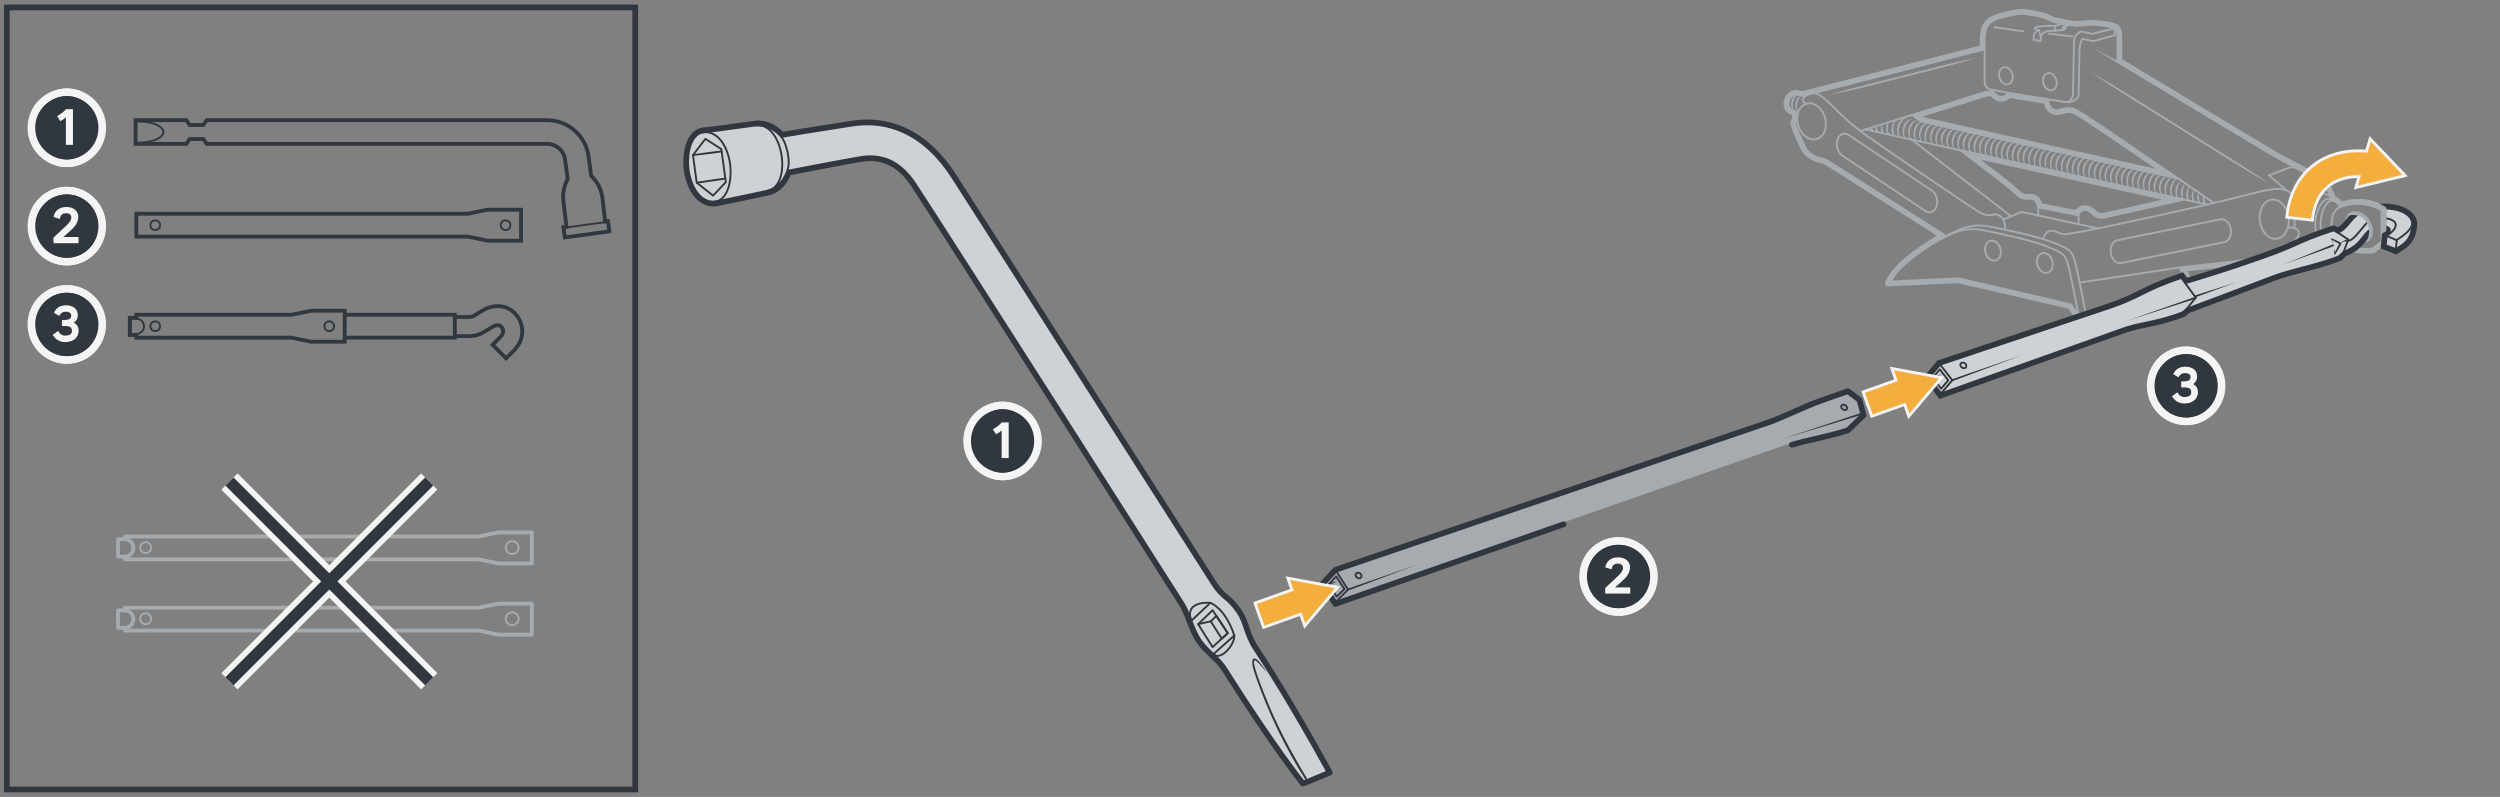 <?xml version="1.0" encoding="UTF-8"?><svg xmlns="http://www.w3.org/2000/svg" width="654" height="208.47" viewBox="0 0 654 208.47"><rect x="0" y="0" width="654" height="208.47" fill="#808080" stroke="none"/><g id="uuid-23fe1590-bcc6-4de5-836a-203a1afe49a7"><path d="m623.795,59.244c2.78.339.546,2.478.546,2.478l-.231,2.43,2.626,1.032c2.05-1.26,2.999-1.975,3.761-3.635.032-.07.592-1.484.592-3.043,0-1.427-1.813-3.991-7.786-3.991-.149,0-.295.001-.439.004" style="fill:#cfd2d4; stroke-width:0px;"/><path d="m572.383,72.76c-.229-.449-.597-1-1.058-1.693-.14-.21-.29-.435-.45-.678,2.972-.318,13.298-1.435,17.42-2.04" style="fill:none; stroke:#a6abb0; stroke-linecap:round; stroke-linejoin:round; stroke-width:1.5px;"/><path d="m616.082,65.313c1.373.324,2.936.453,4.645.204l.132-.019,2.677-2.098v-8.695l-.237-.147c-1.798-1.11-3.653-1.574-5.325-1.699-2.552-.191-4.708.413-5.615.723-.263-.49-.597-.84-.937-1.086-.389-.281-.787-.42-1.07-.488-.225-.85-.986-3.081-3.09-4.781-1.664-1.344-4.173-2.634-6.832-4.004-1.484-.764-3.026-1.559-4.529-2.413-4.04-2.295-38.268-22.972-41.479-24.912v-6.089c0-1.043-.072-1.87-.574-2.446-.671-.77-2.008-.921-4.04-1.202-2.286-.316-3.825-.15-5.053-.019-.801.086-1.419.15-2.039.081-1.159-.129-1.425-.183-2.368-.375-.455-.092-1.064-.216-1.995-.393-1.363-.26-1.737-.475-2.157-.707-.68-.375-1.427-.77-4.637-1.335-2.537-.447-3.053-.474-6.77.374-2.549.581-4.125,1.23-5.029,2.363-1.117,1.401-1.089,3.425-1.088,6.349,0,.004,0,.007,0,.011-4.242,1.093-43.076,11.098-46.89,12.042,0,0-1.773-.242-1.775-.243-.52-.069-.997.075-1.39.337-.588.391-1.003,1.049-1.187,1.731-.174.643-.16,1.377.185,1.992.269.48.72.849,1.34,1.031l.724.227c-.154.581-.124,1.146-.082,1.481-.112.117-.231.275-.313.478-.137.339-.172.767-.011,1.281.33,1.055.79,2.302,1.703,4.129.206.413.361.763.501,1.081.47,1.067.771,1.737,2.111,2.649,1.37.932,2.101,1.087,2.79,1.227.515.105.977.196,1.792.712,1.749,1.108,25.524,16.213,29.979,19.043-2.683,1.492-11.745,6.813-13.951,11.734l-.333.743,18.376-.872,29.22,6.763c.264.373.97,1.379,1.734,2.515" style="fill:none; stroke:#a6abb0; stroke-linecap:round; stroke-linejoin:round; stroke-width:1.5px;"/><path d="m550.99,56.295c-1.025.211-1.624.201-2.06.07-.463-.139-.815-.432-1.346-.963-.33-.33-.741-.596-1.178-.765-.365-.141-.761-.22-1.154-.201-.43.02-.859.158-1.22.458-.263.219-.471.509-.617.865l-9.803-1.913c-.257-.988-.595-1.618-1.067-1.977-.558-.424-1.196-.375-1.651-.353-.201.01-.381.018-.562.008-1.079-.057-1.485-.055-3.219-1.727-1.385-1.335-8.652-6.857-12.112-9.469l54.071,11.897c-4.875,1.109-16.371,3.719-18.082,4.071Z" style="fill:none; stroke:#a6abb0; stroke-linecap:round; stroke-miterlimit:10; stroke-width:1.5px;"/><path d="m545.107,30.527c-.278-.167-.539-.328-.783-.479-1.145-.709-1.896-1.163-2.758-1.264-.482-.056-1.022-.003-1.707.225-.771.257-1.481.382-2.113.311-.366-.041-.708-.148-1.015-.334-.314-.19-.575-.453-.786-.778-.298-.461-.495-1.049-.613-1.75l-9.827-1.618c-.106.167-.235.315-.381.441-.304.263-.679.433-1.069.51-.374.074-.771.064-1.153-.037-.345-.092-.678-.259-.968-.51-.062-.054-.121-.106-.177-.155-.444-.39-.665-.571-.987-.64s-.814-.038-1.774.252c-1.815.55-14.199,4.45-17.723,5.56l1.381,1.026,64.817,14.411c-5.62-3.855-20.555-14.086-22.364-15.171Z" style="fill:none; stroke:#a6abb0; stroke-linecap:round; stroke-miterlimit:10; stroke-width:1.5px;"/><ellipse cx="473.905" cy="31.75" rx="3.646" ry="4.813" transform="translate(10.283 134.942) rotate(-16.381)" style="fill:none; stroke:#a6abb0; stroke-linecap:round; stroke-linejoin:round; stroke-width:.5px;"/><ellipse cx="521.362" cy="65.576" rx="2.016" ry="2.661" transform="translate(2.67 149.7) rotate(-16.381)" style="fill:none; stroke:#a6abb0; stroke-linecap:round; stroke-linejoin:round; stroke-width:.5px;"/><ellipse cx="524.741" cy="19.83" rx="1.75" ry="2.31" transform="translate(15.708 148.796) rotate(-16.381)" style="fill:none; stroke:#a6abb0; stroke-linecap:round; stroke-linejoin:round; stroke-width:.5px;"/><ellipse cx="536.234" cy="21.384" rx="1.75" ry="2.31" transform="translate(15.737 152.1) rotate(-16.381)" style="fill:none; stroke:#a6abb0; stroke-linecap:round; stroke-linejoin:round; stroke-width:.5px;"/><ellipse cx="534.926" cy="68.8" rx="2.016" ry="2.661" transform="translate(2.311 153.656) rotate(-16.381)" style="fill:none; stroke:#a6abb0; stroke-linecap:round; stroke-linejoin:round; stroke-width:.5px;"/><path d="m519.173,12.897v7.98c0,1.03.08,2.22,1.577,2.51s4.472.901,4.472.901l14.897,2.381c2.182.393,3.634-.895,3.634-1.957s.235-8.839.235-10.963c0-1.503.207-2.737.752-3.559l2.89.572,5.576-1.529v-1.82" style="fill:none; stroke:#a6abb0; stroke-linecap:round; stroke-linejoin:round; stroke-width:.5px;"/><path d="m539.492,26.63c2.28.41,2.784-1.052,2.784-2.161s.256-10.318.256-12.537c0-1.571.122-2.846,1.801-3.704l3.025.616,6.765-1.676" style="fill:none; stroke:#a6abb0; stroke-linecap:round; stroke-linejoin:round; stroke-width:.5px;"/><path d="m537.562,6.784c1.38-.38,1.992-.573,1.992-.573l1.85.346s-.53.168-1.715.497c.414.105.655.23.655.364,0,.368-1.806.666-4.034.666-.17,0-.338-.002-.503-.005-1.842.467-1.978,1.312-1.978,2.663l-1.85-.346c0-1.214.112-2.019,1.469-2.509-.724-.12-1.171-.286-1.171-.469,0-.368,1.806-.666,4.034-.666.437,0,.858.011,1.252.033Z" style="fill:none; stroke:#a6abb0; stroke-linecap:round; stroke-linejoin:round; stroke-width:.5px;"/><line x1="537.562" y1="6.784" x2="537.562" y2="8.056" style="fill:none; stroke:#a6abb0; stroke-linecap:round; stroke-linejoin:round; stroke-width:.5px;"/><line x1="533.448" y1="7.887" x2="533.894" y2="9.741" style="fill:none; stroke:#a6abb0; stroke-linecap:round; stroke-linejoin:round; stroke-width:.5px;"/><line x1="539.689" y1="7.053" x2="539.689" y2="7.78" style="fill:none; stroke:#a6abb0; stroke-linecap:round; stroke-linejoin:round; stroke-width:.5px;"/><path d="m508.209,62.248c5.534-3.121,8.293-3.822,13.023-2.857s12.066,2.51,16.313,4.247,4.633,2.027,5.502,5.792c.803,3.48,2.158,10.018,2.611,13.191" style="fill:none; stroke:#a6abb0; stroke-linecap:round; stroke-linejoin:round; stroke-width:.5px;"/><path d="m506.444,63.208c5.534-3.121,8.293-3.822,13.023-2.857,4.73.965,12.066,2.51,16.313,4.247s4.633,2.027,5.502,5.792c.803,3.48,2.158,10.018,2.611,13.191" style="fill:none; stroke:#a6abb0; stroke-linecap:round; stroke-linejoin:round; stroke-width:.5px;"/><path d="m534.495,62.568c1.023-3.37,3.05-2.019,4.401-1.536s1.641.193,5.309-.386,32.337-6.757,41.603-9.17c9.267-2.413,11.68-2.992,14.286-.193s2.703,4.44,2.317,5.406c-.386.965-2.606,0-4.054-1.158" style="fill:none; stroke:#a6abb0; stroke-linecap:round; stroke-linejoin:round; stroke-width:.5px;"/><path d="m598.52,59.539c2.243-.327,4.531,1.129,1.092,4.197" style="fill:none; stroke:#a6abb0; stroke-linecap:round; stroke-linejoin:round; stroke-width:.5px;"/><ellipse cx="594.94" cy="57.346" rx="3.795" ry="5.157" transform="translate(-2.346 79.508) rotate(-7.631)" style="fill:none; stroke:#a6abb0; stroke-linecap:round; stroke-linejoin:round; stroke-width:.5px;"/><path d="m472.548,27.132c-1.51-.657-1.155-1.615.471-2.469s3.231-.022,5.934,2.681,5.116,5.116,9.17,8.012c4.054,2.896,26.738,18.437,29.73,20.174,2.992,1.737,3.572-.193,5.309.965,1.737,1.158,1.31,3.571,1.31,3.571" style="fill:none; stroke:#a6abb0; stroke-linecap:round; stroke-linejoin:round; stroke-width:.5px;"/><polyline points="524.046 57.452 528.858 55.434 548.832 59.747" style="fill:none; stroke:#a6abb0; stroke-linecap:round; stroke-linejoin:round; stroke-width:.5px;"/><path d="m504.952,55.538c-.44.06-.88-.06-1.26-.32l-21.82-14.57c-.68-.46-1.2-1.33-1.34-2.38-.22-1.66.58-3.13,1.8-3.3.44-.05.88.07,1.26.32l21.82,14.58c.67.45,1.2,1.33,1.34,2.38.22,1.65-.58,3.13-1.8,3.29Z" style="fill:none; stroke:#a6abb0; stroke-linecap:round; stroke-linejoin:round; stroke-width:.5px;"/><path d="m581.892,63.338l-.11.02-26.89,5.46c-.03.01-.07.01-.11.02-1.21.16-2.38-1.05-2.6-2.7-.22-1.61.54-3.04,1.69-3.27l.11-.02,26.89-5.47c.04,0,.07-.01.11-.01,1.22-.17,2.38,1.04,2.61,2.7.21,1.6-.54,3.03-1.7,3.27Z" style="fill:none; stroke:#a6abb0; stroke-linecap:round; stroke-linejoin:round; stroke-width:.5px;"/><line x1="500.189" y1="30.079" x2="486.657" y2="34.277" style="fill:none; stroke:#a6abb0; stroke-linecap:round; stroke-linejoin:round; stroke-width:.5px;"/><line x1="579.151" y1="53.097" x2="569.882" y2="46.746" style="fill:none; stroke:#a6abb0; stroke-linecap:round; stroke-linejoin:round; stroke-width:.5px;"/><path d="m547.339,12.484l6.706,3.477c.123.064.171.215.107.337-.066.128-.229.174-.352.099l-6.461-3.913h0Z" style="fill:#a6abb0; stroke-width:0px;"/><path d="m546.908,18.85c6.756,3.743,16.989,10.356,23.637,14.46,6.626,4.182,17.015,10.442,23.372,14.884-6.755-3.744-16.99-10.356-23.637-14.46-6.626-4.182-17.016-10.441-23.372-14.884h0Z" style="fill:#a6abb0; stroke-width:0px;"/><path d="m598.316,49.913l-4.785-4.035,5.079-1.924c.82-.311,1.735-.249,2.506.169l4.795,2.597" style="fill:none; stroke:#a6abb0; stroke-linecap:round; stroke-linejoin:round; stroke-width:.5px;"/><path d="m609.885,52.191c-2.357-1.262-5.124,4.079-3.902,9.228" style="fill:none; stroke:#a6abb0; stroke-linecap:round; stroke-linejoin:round; stroke-width:.5px;"/><path d="m609.72,51.635c-.241-.634-1.158-.87-2.385-1.028-.997-.129-1.898-.29-2.767-.45-.535-.099-2.128.318-3.223,2.63" style="fill:none; stroke:#a6abb0; stroke-linecap:round; stroke-linejoin:round; stroke-width:.5px;"/><path d="m600.352,56.74c-.086.864-.122,1.836-.094,2.93" style="fill:none; stroke:#a6abb0; stroke-linecap:round; stroke-linejoin:round; stroke-width:.5px;"/><path d="m609.941,52.441c-1.287.129-3.411,3.25-2.767,8.205" style="fill:none; stroke:#a6abb0; stroke-linecap:round; stroke-linejoin:round; stroke-width:.5px;"/><path d="m612.096,54.211c-2.735,1.191-2.124,5.663-2.124,5.663" style="fill:none; stroke:#a6abb0; stroke-linecap:round; stroke-linejoin:round; stroke-width:.5px;"/><path d="m619.609,62.526c-.276.254-.602.455-.973.586-.48.17-.985.206-1.483.127" style="fill:none; stroke:#a6abb0; stroke-linecap:round; stroke-linejoin:round; stroke-width:.5px;"/><path d="m613.64,59.437c-.201-1.281.167-2.499.969-3.258" style="fill:none; stroke:#a6abb0; stroke-linecap:round; stroke-linejoin:round; stroke-width:.5px;"/><line x1="544.029" y1="73.923" x2="570.366" y2="69.939" style="fill:none; stroke:#a6abb0; stroke-linecap:round; stroke-linejoin:round; stroke-width:.5px;"/><path d="m487.972,33.869l89.337,19.656c-.73-.161-.977-1.184-.835-2.262" style="fill:none; stroke:#a6abb0; stroke-linecap:round; stroke-linejoin:round; stroke-width:.5px;"/><path d="m489.448,33.411c.467.346.469.489.793.957-.556.273-1.081-.462-.793-.957h0Z" style="fill:#a6abb0; stroke-width:0px;"/><path d="m490.795,32.993c.389.656.336,1.138.873,1.689-.868.18-1.275-1.056-.873-1.689h0Z" style="fill:#a6abb0; stroke-width:0px;"/><path d="m492.293,32.528c.255.913.047,1.805.803,2.468-1.179.036-1.332-1.702-.803-2.468h0Z" style="fill:#a6abb0; stroke-width:0px;"/><path d="m493.944,32.016c.037,1.139-.393,2.493.579,3.294-1.478-.156-1.302-2.413-.579-3.294h0Z" style="fill:#a6abb0; stroke-width:0px;"/><path d="m495.851,31.425c-.412,1.094-.634,2.187-.474,3.313.069.349.215.684.574.886-1.769-.335-1.192-3.353-.099-4.199h0Z" style="fill:#a6abb0; stroke-width:0px;"/><path d="m498.969,30.998c-1.861-.257-3.093,4.093-1.591,4.941-.272-.032-.575-.195-.726-.458-.971-1.583.08-5.076,2.317-4.482h0Z" style="fill:#a6abb0; stroke-width:0px;"/><path d="m500.396,31.312c-1.861-.257-3.093,4.093-1.591,4.941-.272-.032-.575-.195-.726-.458-.971-1.583.08-5.076,2.317-4.482h0Z" style="fill:#a6abb0; stroke-width:0px;"/><path d="m501.823,31.626c-1.861-.257-3.093,4.093-1.591,4.941-.272-.032-.575-.195-.726-.458-.971-1.583.08-5.076,2.317-4.482h0Z" style="fill:#a6abb0; stroke-width:0px;"/><path d="m503.251,31.94c-1.861-.257-3.093,4.093-1.591,4.941-.272-.032-.575-.195-.726-.458-.971-1.583.08-5.076,2.317-4.482h0Z" style="fill:#a6abb0; stroke-width:0px;"/><path d="m504.678,32.254c-1.861-.257-3.093,4.093-1.591,4.941-.272-.032-.575-.195-.726-.458-.971-1.583.08-5.076,2.317-4.482h0Z" style="fill:#a6abb0; stroke-width:0px;"/><path d="m506.105,32.568c-1.861-.257-3.093,4.093-1.591,4.941-.272-.032-.575-.195-.726-.458-.971-1.583.081-5.076,2.317-4.482h0Z" style="fill:#a6abb0; stroke-width:0px;"/><path d="m507.533,32.882c-1.861-.257-3.093,4.093-1.591,4.941-.272-.032-.575-.195-.726-.458-.971-1.583.08-5.076,2.317-4.482h0Z" style="fill:#a6abb0; stroke-width:0px;"/><path d="m508.96,33.196c-1.861-.257-3.093,4.093-1.591,4.941-.272-.032-.575-.195-.726-.458-.971-1.583.08-5.076,2.317-4.482h0Z" style="fill:#a6abb0; stroke-width:0px;"/><path d="m510.388,33.51c-1.861-.257-3.093,4.093-1.591,4.941-.272-.032-.575-.195-.726-.458-.971-1.583.08-5.076,2.317-4.482h0Z" style="fill:#a6abb0; stroke-width:0px;"/><path d="m511.815,33.824c-1.861-.257-3.093,4.093-1.591,4.941-.272-.032-.575-.195-.726-.458-.971-1.583.08-5.076,2.317-4.482h0Z" style="fill:#a6abb0; stroke-width:0px;"/><path d="m513.242,34.138c-1.861-.257-3.093,4.093-1.591,4.941-.272-.032-.575-.195-.726-.458-.971-1.583.081-5.076,2.317-4.482h0Z" style="fill:#a6abb0; stroke-width:0px;"/><path d="m514.67,34.452c-1.861-.257-3.093,4.093-1.591,4.941-.272-.032-.575-.195-.726-.458-.971-1.583.08-5.076,2.317-4.482h0Z" style="fill:#a6abb0; stroke-width:0px;"/><path d="m516.097,34.766c-1.861-.257-3.093,4.093-1.591,4.941-.272-.032-.575-.195-.726-.458-.971-1.583.08-5.076,2.317-4.482h0Z" style="fill:#a6abb0; stroke-width:0px;"/><path d="m517.524,35.08c-1.861-.257-3.093,4.093-1.591,4.941-.272-.032-.575-.195-.726-.458-.971-1.583.08-5.076,2.317-4.482h0Z" style="fill:#a6abb0; stroke-width:0px;"/><path d="m518.952,35.394c-1.861-.257-3.093,4.093-1.591,4.941-.272-.032-.575-.195-.726-.458-.971-1.583.08-5.076,2.317-4.482h0Z" style="fill:#a6abb0; stroke-width:0px;"/><path d="m520.379,35.708c-1.861-.257-3.093,4.093-1.591,4.94-.272-.032-.575-.195-.726-.458-.971-1.583.08-5.076,2.317-4.482h0Z" style="fill:#a6abb0; stroke-width:0px;"/><path d="m521.806,36.022c-1.861-.257-3.093,4.093-1.591,4.941-.272-.032-.575-.195-.726-.458-.971-1.583.081-5.076,2.317-4.482h0Z" style="fill:#a6abb0; stroke-width:0px;"/><path d="m523.234,36.336c-1.861-.257-3.093,4.093-1.591,4.941-.272-.032-.575-.195-.726-.458-.971-1.583.08-5.076,2.317-4.482h0Z" style="fill:#a6abb0; stroke-width:0px;"/><path d="m524.661,36.65c-1.861-.257-3.093,4.093-1.591,4.941-.272-.032-.575-.195-.726-.458-.971-1.583.08-5.076,2.317-4.482h0Z" style="fill:#a6abb0; stroke-width:0px;"/><path d="m526.088,36.964c-1.861-.257-3.093,4.093-1.591,4.941-.272-.032-.575-.195-.726-.458-.971-1.583.08-5.076,2.317-4.482h0Z" style="fill:#a6abb0; stroke-width:0px;"/><path d="m527.516,37.278c-1.861-.257-3.093,4.093-1.591,4.941-.272-.032-.575-.195-.726-.458-.971-1.583.08-5.076,2.317-4.482h0Z" style="fill:#a6abb0; stroke-width:0px;"/><path d="m528.943,37.593c-1.861-.257-3.093,4.093-1.591,4.941-.272-.032-.575-.195-.726-.458-.971-1.583.08-5.076,2.317-4.482h0Z" style="fill:#a6abb0; stroke-width:0px;"/><path d="m530.37,37.907c-1.861-.257-3.093,4.093-1.591,4.941-.272-.032-.575-.195-.726-.458-.971-1.583.081-5.076,2.317-4.482h0Z" style="fill:#a6abb0; stroke-width:0px;"/><path d="m531.798,38.221c-1.861-.257-3.093,4.093-1.591,4.941-.272-.032-.575-.195-.726-.458-.971-1.583.08-5.076,2.317-4.482h0Z" style="fill:#a6abb0; stroke-width:0px;"/><path d="m533.225,38.535c-1.861-.257-3.093,4.093-1.591,4.941-.272-.032-.575-.195-.726-.458-.971-1.583.08-5.076,2.317-4.482h0Z" style="fill:#a6abb0; stroke-width:0px;"/><path d="m534.652,38.849c-1.861-.257-3.093,4.093-1.591,4.941-.272-.032-.575-.195-.726-.458-.971-1.583.08-5.076,2.317-4.482h0Z" style="fill:#a6abb0; stroke-width:0px;"/><path d="m536.08,39.163c-1.861-.257-3.093,4.093-1.591,4.941-.272-.032-.575-.195-.726-.458-.971-1.583.08-5.076,2.317-4.482h0Z" style="fill:#a6abb0; stroke-width:0px;"/><path d="m537.507,39.477c-1.861-.257-3.093,4.093-1.591,4.941-.272-.032-.575-.195-.726-.458-.971-1.583.081-5.076,2.317-4.482h0Z" style="fill:#a6abb0; stroke-width:0px;"/><path d="m538.934,39.791c-1.861-.257-3.093,4.093-1.591,4.941-.272-.032-.575-.195-.726-.458-.971-1.583.08-5.076,2.317-4.482h0Z" style="fill:#a6abb0; stroke-width:0px;"/><path d="m540.362,40.105c-1.861-.257-3.093,4.093-1.591,4.94-.272-.032-.575-.195-.726-.458-.971-1.583.08-5.076,2.317-4.482h0Z" style="fill:#a6abb0; stroke-width:0px;"/><path d="m541.789,40.419c-1.861-.257-3.093,4.093-1.591,4.941-.272-.032-.575-.195-.726-.458-.971-1.583.08-5.076,2.317-4.482h0Z" style="fill:#a6abb0; stroke-width:0px;"/><path d="m543.217,40.733c-1.861-.257-3.093,4.093-1.591,4.941-.272-.032-.575-.195-.726-.458-.971-1.583.08-5.076,2.317-4.482h0Z" style="fill:#a6abb0; stroke-width:0px;"/><path d="m544.644,41.047c-1.861-.257-3.093,4.093-1.591,4.941-.272-.032-.575-.195-.726-.458-.971-1.583.081-5.076,2.317-4.482h0Z" style="fill:#a6abb0; stroke-width:0px;"/><path d="m546.071,41.361c-1.861-.257-3.093,4.093-1.591,4.941-.272-.032-.575-.195-.726-.458-.971-1.583.081-5.076,2.317-4.482h0Z" style="fill:#a6abb0; stroke-width:0px;"/><path d="m547.498,41.675c-1.861-.257-3.093,4.093-1.591,4.941-.272-.032-.574-.195-.726-.458-.971-1.583.08-5.076,2.317-4.482h0Z" style="fill:#a6abb0; stroke-width:0px;"/><path d="m548.926,41.989c-1.861-.257-3.093,4.093-1.591,4.941-.272-.032-.575-.195-.726-.458-.971-1.583.08-5.076,2.317-4.482h0Z" style="fill:#a6abb0; stroke-width:0px;"/><path d="m550.353,42.303c-1.861-.257-3.093,4.093-1.591,4.941-.272-.032-.575-.195-.726-.458-.971-1.583.08-5.076,2.317-4.482h0Z" style="fill:#a6abb0; stroke-width:0px;"/><path d="m551.781,42.617c-1.861-.257-3.093,4.093-1.591,4.941-.272-.032-.575-.195-.726-.458-.971-1.583.08-5.076,2.317-4.482h0Z" style="fill:#a6abb0; stroke-width:0px;"/><path d="m553.208,42.931c-1.861-.257-3.093,4.093-1.591,4.941-.272-.032-.575-.195-.726-.458-.971-1.583.08-5.076,2.317-4.482h0Z" style="fill:#a6abb0; stroke-width:0px;"/><path d="m554.635,43.245c-1.861-.257-3.093,4.093-1.591,4.941-.272-.032-.575-.195-.726-.458-.971-1.583.08-5.076,2.317-4.482h0Z" style="fill:#a6abb0; stroke-width:0px;"/><path d="m556.063,43.559c-1.861-.257-3.093,4.093-1.591,4.941-.272-.032-.575-.195-.726-.458-.971-1.583.08-5.076,2.317-4.482h0Z" style="fill:#a6abb0; stroke-width:0px;"/><path d="m557.49,43.873c-1.861-.257-3.093,4.093-1.591,4.941-.272-.032-.575-.195-.726-.458-.971-1.583.08-5.076,2.317-4.482h0Z" style="fill:#a6abb0; stroke-width:0px;"/><path d="m558.917,44.188c-1.861-.257-3.093,4.093-1.591,4.941-.272-.032-.575-.195-.726-.458-.971-1.583.08-5.076,2.317-4.482h0Z" style="fill:#a6abb0; stroke-width:0px;"/><path d="m560.345,44.502c-1.861-.257-3.093,4.093-1.591,4.94-.272-.032-.575-.195-.726-.458-.971-1.583.08-5.076,2.317-4.482h0Z" style="fill:#a6abb0; stroke-width:0px;"/><path d="m561.772,44.816c-1.861-.257-3.093,4.093-1.591,4.941-.272-.032-.575-.195-.726-.458-.971-1.583.081-5.076,2.317-4.482h0Z" style="fill:#a6abb0; stroke-width:0px;"/><path d="m563.199,45.13c-1.861-.257-3.093,4.093-1.591,4.941-.272-.032-.575-.195-.726-.458-.971-1.583.08-5.076,2.317-4.482h0Z" style="fill:#a6abb0; stroke-width:0px;"/><path d="m564.627,45.444c-1.861-.257-3.093,4.093-1.591,4.941-.272-.032-.575-.195-.726-.458-.971-1.583.08-5.076,2.317-4.482h0Z" style="fill:#a6abb0; stroke-width:0px;"/><path d="m566.054,45.758c-1.861-.257-3.093,4.093-1.591,4.941-.272-.032-.575-.195-.726-.458-.971-1.583.08-5.076,2.317-4.482h0Z" style="fill:#a6abb0; stroke-width:0px;"/><path d="m567.481,46.072c-1.861-.257-3.093,4.093-1.591,4.941-.272-.032-.575-.195-.726-.458-.971-1.583.08-5.076,2.317-4.482h0Z" style="fill:#a6abb0; stroke-width:0px;"/><path d="m568.909,46.386c-1.861-.257-3.093,4.093-1.591,4.941-.272-.032-.575-.195-.726-.458-.971-1.583.081-5.076,2.317-4.482h0Z" style="fill:#a6abb0; stroke-width:0px;"/><path d="m569.783,46.679c-1.414.443-2.434,4.143-1.038,4.962-.251-.024-.534-.159-.69-.392-.951-1.435-.185-4.427,1.728-4.57h0Z" style="fill:#a6abb0; stroke-width:0px;"/><path d="m570.6,47.238c-.868.957-1.72,3.87-.428,4.716-.225-.014-.483-.119-.642-.315-.966-1.328-.39-3.666,1.069-4.401h0Z" style="fill:#a6abb0; stroke-width:0px;"/><path d="m571.611,47.931c-.503,1.101-.739,2.245-.596,3.413.067.364.212.718.585.925-1.807-.344-1.169-3.545.011-4.338h0Z" style="fill:#a6abb0; stroke-width:0px;"/><path d="m572.725,48.694c-.212,1.222-.807,3.015.302,3.889-1.669-.256-1.233-3.017-.302-3.889h0Z" style="fill:#a6abb0; stroke-width:0px;"/><path d="m573.912,49.507c.004,1.163-.455,2.568.543,3.389-1.511-.181-1.294-2.498-.543-3.389h0Z" style="fill:#a6abb0; stroke-width:0px;"/><path d="m575.162,50.364c.168,1.025-.138,2.12.72,2.847-1.32-.047-1.328-2.023-.72-2.847h0Z" style="fill:#a6abb0; stroke-width:0px;"/><path d="m470.36,24.832c-.829.205-1.055,1.196-1.266,1.908-.167.769-.248,1.624.381,2.265-1.735-.577-.871-4.406.885-4.173h0Z" style="fill:#a6abb0; stroke-width:0px;"/><path d="m471.473,25.056c-.811.2-1.036,1.16-1.254,1.855-.172.753-.277,1.576.271,2.254-1.601-.672-.735-4.348.983-4.108h0Z" style="fill:#a6abb0; stroke-width:0px;"/><line x1="521.747" y1="7.106" x2="529.34" y2="8.2" style="fill:none; stroke:#a6abb0; stroke-linecap:round; stroke-linejoin:round; stroke-width:.5px;"/><line x1="536.017" y1="8.824" x2="542.285" y2="9.527" style="fill:none; stroke:#a6abb0; stroke-linecap:round; stroke-linejoin:round; stroke-width:.5px;"/><path d="m617,55.973l-.549.432c-1.978,1.558-2.64,3.639-4.88,4.45l-1.142-.583c-10.399,3.466-8.193,3.602-18.908,7.383-10.714,3.782-19.852,6.427-19.852,6.427l-1.036-1.385c-10.354,3.511-10.579,5.222-19.853,8.238s-43.228,14.455-43.228,14.455l-2.863,3.444,3.11,4.067s40.878-14.374,46.491-16.547,9.547-1.843,16.673-4.65l1.073-.908s17.235-6.434,22.322-8.415c5.087-1.981,12.155-3.106,17.557-5.357l1.214-1.177c3.953-1.383,4.756-3.895,6.401-5.402l.229-.21c.199-2.222-1.121-4.263-2.758-4.263Z" style="fill:#cfd2d4; stroke-width:0px;"/><path d="m346.673,152.699l2.851,4.678s114.562-39.903,119.091-41.518c4.888-1.435,7.714-1.659,14.53-3.722l3.812-3.677-.987-3.588-2.646-1.973s-2.781.987-6.413,2.242c-4.771,1.649-10.695,4.686-14.261,5.875-10.529,3.438-113.035,38.489-113.035,38.489l-2.943,3.194Z" style="fill:#a6abb0; stroke-width:0px;"/><path d="m328.186,169.968c-2.64-3.955-2.5-6.921-4.449-9.747-3.031-4.365-3.862-3.069-6.735-7.565-3.974-6.24-61.544-96.43-67.943-106.335-6.389-9.906-15.26-15.148-26.015-13.506-10.82,1.66-18.646,3.003-18.646,3.003,0,0-2.826-3.461-6.707-3.003-2.379.28-9.57,1.399-13.423,1.744-3.843.354-4.748,6.296-4.048,10.419s3.218,8.451,7.266,7.686c4.058-.774,13.422-2.798,13.422-2.798,3.74-.895,5.028-5.168,5.028-5.168,0,0,14.047-2.733,19.01-3.563,5.559-.942,10.447.784,14.533,6.986,7.751,11.734,70.06,109.581,70.06,109.581,1.502,2.183,2.677,7.164,4.664,9.915,1.987,2.761,4.832,4.496,6.417,7.014,12.798,20.297,20.39,29.746,20.39,29.746l.858-.317,5.298-2.211c-9.953-18.04-16.808-28.627-18.982-31.882Z" style="fill:#cfd2d4; stroke-width:0px;"/><path d="m516.534,15.278c-5.246,1.754-13.436,3.588-18.858,5.004-5.36,1.309-13.597,3.579-18.98,4.52,5.165-1.714,13.532-3.624,18.858-5.004,5.468-1.324,13.499-3.574,18.98-4.52h0Z" style="fill:#a6abb0; stroke-width:0px;"/><line x1="526.106" y1="56.588" x2="499.714" y2="36.224" style="fill:none; stroke:#a6abb0; stroke-linecap:round; stroke-linejoin:round; stroke-width:.5px;"/><line x1="533.201" y1="54.275" x2="533.201" y2="56.427" style="fill:none; stroke:#a6abb0; stroke-linecap:round; stroke-linejoin:round; stroke-width:.5px;"/><line x1="543.755" y1="56.335" x2="543.755" y2="58.588" style="fill:none; stroke:#a6abb0; stroke-linecap:round; stroke-linejoin:round; stroke-width:.5px;"/></g><g id="uuid-3155c46d-121d-40bd-a5ae-a15734254a67"><path d="m623.734,59.74c.4.049.64.134.777.214.078.045.117.086.138.115.021.029.033.058.038.093.008.059,0,.15-.046.276-.166.455-.646.922-.646.922l-.135.131-.283,2.988,3.209,1.26.212-.131c2.065-1.269,3.126-2.05,3.954-3.852.006-.013.012-.028.016-.037.012-.028.029-.072.05-.128.153-.415.572-1.688.572-3.086,0-.41-.115-.863-.354-1.315-.298-.565-.793-1.133-1.518-1.628-1.307-.892-3.362-1.547-6.415-1.547-.152,0-.302.002-.449.004" style="fill:none; stroke:#30373e; stroke-linecap:round; stroke-miterlimit:10; stroke-width:1.5px;"/><path d="m616.142,56.012c-.839.661-1.451,1.408-2.003,2.08-.795.967-1.46,1.764-2.54,2.215l-1.129-.577-.199.066c-5.418,1.806-7.435,2.714-9.623,3.7-2.006.904-4.157,1.873-9.293,3.686-9.505,3.355-17.765,5.814-19.493,6.321l-1.046-1.398-.344.117c-5.239,1.777-7.907,3.098-10.441,4.354-2.483,1.23-4.832,2.395-9.407,3.883l-43.367,14.501-3.209,3.86,3.574,4.674,46.847-16.674c2.571-.996,4.784-1.458,7.163-1.954,2.732-.57,5.663-1.181,9.513-2.697l.077-.03,1.07-.905c1.284-.48,17.36-6.484,22.247-8.387,2.35-.915,5.135-1.648,8.018-2.405,3.259-.856,6.639-1.744,9.55-2.957l.088-.036,1.204-1.167c2.884-1.037,4.157-2.67,5.221-4.032.433-.555.811-1.037,1.248-1.437" style="fill:none; stroke:#30373e; stroke-linecap:round; stroke-miterlimit:10; stroke-width:1.5px;"/><path d="m510.63,99.22l18.58-6.408-18.411,6.878c-.304.118-.483-.367-.169-.471h0Z" style="fill:#30373e; stroke-width:0px;"/><polyline points="507.552 95.39 510.715 99.457 507.799 102.901" style="fill:none; stroke:#30373e; stroke-linecap:round; stroke-linejoin:round; stroke-width:.5px;"/><polygon points="507.789 101.685 509.667 99.481 507.453 96.635 505.628 98.781 507.789 101.685" style="fill:none; stroke:#30373e; stroke-linecap:round; stroke-linejoin:round; stroke-width:.5px;"/><path d="m505.541,98.547l2.8-.77-2.626,1.239c-.319.152-.516-.376-.173-.469h0Z" style="fill:#30373e; stroke-width:0px;"/><polyline points="571.669 74.081 574.413 77.875 572.036 80.796" style="fill:none; stroke:#30373e; stroke-linecap:round; stroke-linejoin:round; stroke-width:.5px;"/><path d="m574.492,78.113l-18.085,5.794,17.927-6.268c.307-.112.474.378.159.474h0Z" style="fill:#30373e; stroke-width:0px;"/><path d="m574.103,77.322l10.876-3.47-10.714,3.943c-.308.118-.48-.376-.162-.473h0Z" style="fill:#30373e; stroke-width:0px;"/><polyline points="611.572 60.855 614.291 62.659 613.129 65.847" style="fill:none; stroke:#30373e; stroke-linecap:round; stroke-linejoin:round; stroke-width:.5px;"/><path d="m610.388,64.431l-13.149,4.799,12.969-5.266c.303-.127.492.357.18.467h0Z" style="fill:#30373e; stroke-width:0px;"/><path d="m614.354,62.935l-1.043.278-1.215.324,2.078-1.069c.321-.166.53.373.18.467h0Z" style="fill:#30373e; stroke-width:0px;"/><path d="m610.434,63.609c-.222-.362-.423-.732-.621-1.103-.034-.064-.01-.143.054-.178.866.237,1.703.779,2.525,1.177.12.066.164.216.098.335-.507.936-1.042,1.858-1.629,2.75-.543.377-.054-1.237-.052-1.518.042.48.076.959.081,1.438l-.276-.078c.438-.967.928-1.905,1.445-2.829l.098.335c-.781-.42-1.535-.89-2.285-1.367l.189-.172c.133.4.263.801.372,1.21h0Z" style="fill:#30373e; stroke-width:0px;"/><path d="m512.982,95.054c.254-.233.739-.323,1.147.063s.303.836.048,1.069-.728.168-1.058-.145-.392-.755-.138-.987Z" style="fill:none; stroke:#30373e; stroke-linecap:round; stroke-linejoin:round; stroke-width:.5px;"/><path d="m346.05,152.637l3.258,5.345s119.476-41.652,119.449-41.643c2.148-.631,3.895-1.026,5.777-1.451,2.37-.536,4.943-1.118,8.757-2.272l.115-.035,4.113-3.967-1.111-4.04-2.997-2.235-6.662,2.329c-2.511.868-5.331,2.114-7.942,3.267-2.412,1.065-4.634,2.046-6.311,2.605l-113.161,38.532-3.285,3.564Z" style="fill:none; stroke:#30373e; stroke-linecap:round; stroke-linejoin:round; stroke-width:1.5px;"/><polyline points="349.617 149.505 352.647 154.234 349.525 157.377" style="fill:none; stroke:#30373e; stroke-linecap:round; stroke-linejoin:round; stroke-width:.5px;"/><polygon points="349.684 156.089 351.702 154.084 349.512 150.777 347.701 152.808 349.684 156.089" style="fill:none; stroke:#30373e; stroke-linecap:round; stroke-linejoin:round; stroke-width:.5px;"/><path d="m352.562,153.999l18.211-6.306-18.041,6.776c-.304.119-.483-.366-.17-.47h0Z" style="fill:#30373e; stroke-width:0px;"/><path d="m347.62,152.571l2.341-.535-2.179,1.008c-.327.152-.514-.393-.162-.473h0Z" style="fill:#30373e; stroke-width:0px;"/><path d="m486.983,108.512l-21.01,6.392,20.859-6.869c.308-.106.468.385.151.477h0Z" style="fill:#30373e; stroke-width:0px;"/><path d="m354.761,150.018c.254-.233.739-.323,1.147.063s.303.836.048,1.069-.728.168-1.058-.145-.392-.755-.138-.987Z" style="fill:none; stroke:#30373e; stroke-linecap:round; stroke-linejoin:round; stroke-width:.5px;"/><ellipse cx="482.432" cy="106.565" rx=".62" ry=".826" transform="translate(100.996 420.577) rotate(-51.918)" style="fill:none; stroke:#30373e; stroke-linecap:round; stroke-linejoin:round; stroke-width:.5px;"/><path d="m328.602,169.691c-1.369-2.052-1.969-3.826-2.534-5.499-.492-1.457-.965-2.871-1.921-4.256-1.5-2.16-2.487-2.98-3.425-3.756-.952-.787-1.851-1.527-3.298-3.792-3.973-6.24-61.545-96.431-67.944-106.338-3.588-5.563-7.973-9.705-13.062-11.997-4.073-1.835-8.577-2.476-13.448-1.732-9.641,1.479-16.908,2.707-18.381,2.958-.468-.505-1.74-1.749-3.51-2.465-.996-.403-2.164-.647-3.445-.496-.831.098-2.24.296-3.876.527-3.1.437-7.03.991-9.534,1.216-.85.078-1.579.399-2.187.895-.947.773-1.579,1.951-1.974,3.254-.646,2.133-.695,4.729-.335,6.851s1.19,4.32,2.483,5.908c.724.889,1.607,1.602,2.649,1.982.828.302,1.739.389,2.721.203,4.065-.776,13.434-2.801,13.445-2.803,1.228-.294,2.207-.921,2.971-1.642,1.368-1.291,2.074-2.921,2.318-3.576,2.007-.39,14.176-2.747,18.716-3.506,2.658-.45,5.126-.27,7.411.724,2.366,1.029,4.582,2.95,6.621,6.045,7.748,11.73,70.056,109.574,70.065,109.589.647.94,1.243,2.459,1.912,4.171.774,1.983,1.636,4.199,2.758,5.753.99,1.376,2.183,2.5,3.297,3.552,1.212,1.144,2.321,2.195,3.103,3.437,12.808,20.313,20.423,29.792,20.423,29.792l.225.281s1.196-.442,1.215-.45l5.813-2.425-.269-.488c-9.96-18.052-16.823-28.651-19.004-31.918Z" style="fill:none; stroke:#30373e; stroke-linecap:round; stroke-linejoin:round; stroke-width:1.5px;"/><polygon points="319.605 167.077 316.75 162.543 318.196 161.116 321.181 165.631 319.605 167.077" style="fill:none; stroke:#30373e; stroke-linecap:round; stroke-linejoin:round; stroke-width:.5px;"/><path d="m197.692,32.814c7.26-.963,9.643,15.671,3.215,17.052" style="fill:none; stroke:#30373e; stroke-linecap:round; stroke-linejoin:round; stroke-width:.5px;"/><path d="m204.401,35.819c1.127,1.206,2.641,6.16,1.537,8.875" style="fill:none; stroke:#30373e; stroke-linecap:round; stroke-linejoin:round; stroke-width:.5px;"/><path d="m186.851,52.783c3.846-.35,4.755-6.294,4.056-10.42-.699-4.126-3.217-8.462-7.273-7.693" style="fill:none; stroke:#30373e; stroke-linecap:round; stroke-linejoin:round; stroke-width:.5px;"/><polygon points="188.707 39.009 189.876 47.64 186.537 51.177 182.26 47.793 181.281 40.569 184.526 36.329 188.707 39.009" style="fill:none; stroke:#30373e; stroke-linecap:round; stroke-linejoin:round; stroke-width:.5px;"/><line x1="181.281" y1="40.569" x2="188.682" y2="39.622" style="fill:none; stroke:#30373e; stroke-linecap:round; stroke-linejoin:round; stroke-width:.5px;"/><line x1="182.26" y1="47.793" x2="189.751" y2="46.712" style="fill:none; stroke:#30373e; stroke-linecap:round; stroke-linejoin:round; stroke-width:.5px;"/><path d="m311.661,162.38c-1.188-2.928.517-4.951,4.974-4.681,0,0,3.917,1.351,6.258,8.554.135,2.566-3.639,6.602-5.35,4.941" style="fill:none; stroke:#30373e; stroke-linecap:round; stroke-linejoin:round; stroke-width:.5px;"/><line x1="316.635" y1="157.699" x2="311.661" y2="162.38" style="fill:none; stroke:#30373e; stroke-linecap:round; stroke-linejoin:round; stroke-width:.5px;"/><line x1="322.892" y1="166.253" x2="317.58" y2="170.98" style="fill:none; stroke:#30373e; stroke-linecap:round; stroke-linejoin:round; stroke-width:.5px;"/><polygon points="313.438 163.281 317.207 159.623 321.177 165.632 317.212 169.274 313.438 163.281" style="fill:none; stroke:#30373e; stroke-linecap:round; stroke-linejoin:round; stroke-width:.5px;"/><line x1="316.752" y1="162.539" x2="313.438" y2="163.281" style="fill:none; stroke:#30373e; stroke-linecap:round; stroke-linejoin:round; stroke-width:.5px;"/><path d="m341.657,204.192c-5.383-8.422-9.735-17.469-13.06-26.893-.44-1.504-1.217-3.084-.943-4.685.044-.124.166-.305.364-.345.373-.048.552.132.74.248,1.136.951,1.924,2.236,2.706,3.472-.942-1.079-1.799-2.271-2.944-3.135-2.222-1.431,3.847,12.599,4.24,13.516,2.673,6.072,5.899,11.881,9.323,17.56.166.259-.255.549-.426.262h0Z" style="fill:#30373e; stroke-width:0px;"/><path d="m626.938,62.81c3.172-2.034,4.797-3.741,3.829-5.456" style="fill:none; stroke:#30373e; stroke-linecap:round; stroke-linejoin:round; stroke-width:.5px;"/><path d="m626.736,65.183l.283-2.342-2.679-1.119c4.206-2.752,2.205-4.643-1.049-4.643-.087,0-.172,0-.255.002" style="fill:none; stroke:#30373e; stroke-linecap:round; stroke-linejoin:round; stroke-width:.5px;"/><path d="m619.543,57.982c-.59.463-1.061,1.108-1.767,1.946-1.637,1.94-2.132,2.683-3.657,3.205" style="fill:none; stroke:#30373e; stroke-linecap:round; stroke-linejoin:round; stroke-width:.5px;"/></g><g id="uuid-2dd3b0d8-5e01-4116-9860-3de0830cc868"><path d="m613.849,56.56c1.176-2.467,4.652-1.07,5.82.71,1.263,1.681,1.866,5.048-.52,6.018.391-.956.541-1.819.612-2.81-.119-3.164-2.946-5.05-5.912-3.918h0Z" style="fill:#a6abb0; stroke-width:0px;"/><path d="m623.536,60.067v-5.363l-.237-.147c-2.791-1.723-5.715-1.889-7.884-1.649" style="fill:none; stroke:#a6abb0; stroke-linecap:round; stroke-linejoin:round; stroke-width:1.5px;"/></g><g id="uuid-3649619f-910f-4f70-94e6-4068f89597f1"><line x1="488.872" y1="105.583" x2="507.237" y2="99.044" style="fill:none; stroke:#f4f4f4; stroke-linecap:round; stroke-width:1.5px;"/><rect x="488.556" y="100.758" width="10.883" height="6" transform="translate(-6.172 171.8) rotate(-19.609)" style="fill:none; stroke:#f4f4f4; stroke-linecap:round; stroke-width:1.5px;"/><polygon points="499.482 108.157 507.237 99.044 495.467 96.883 499.482 108.157" style="fill:none; stroke:#f4f4f4; stroke-linecap:round; stroke-width:1.5px;"/><line x1="488.872" y1="105.583" x2="499.124" y2="101.932" style="fill:none; stroke:#f4ae3d; stroke-miterlimit:10; stroke-width:6px;"/><polygon points="499.482 108.157 507.237 99.044 495.467 96.883 499.482 108.157" style="fill:#f4ae3d; stroke-width:0px;"/><path d="m601.607,56.849c1.522-13.443,13.997-17.377,26.856-11.14" style="fill:none; stroke:#f4f4f4; stroke-linecap:round; stroke-width:1.5px;"/><path d="m604.588,57.187l-5.961-.675c.634-5.597,3.003-10.113,6.853-13.06,3.974-3.042,9.381-4.229,15.23-3.338l-.902,5.932c-4.221-.644-8.014.128-10.681,2.17-2.523,1.932-4.093,5.034-4.539,8.971Z" style="fill:none; stroke:#f4f4f4; stroke-linecap:round; stroke-width:1.5px;"/><polygon points="616.837 48.539 628.463 45.71 620.201 37.054 616.837 48.539" style="fill:none; stroke:#f4f4f4; stroke-linecap:round; stroke-width:1.5px;"/><path d="m601.607,56.849c1.192-10.527,9.101-15.223,18.652-13.769" style="fill:none; stroke:#f4ae3d; stroke-miterlimit:10; stroke-width:6px;"/><polygon points="616.837 48.539 628.463 45.71 620.201 37.054 616.837 48.539" style="fill:#f4ae3d; stroke-width:0px;"/><line x1="329.782" y1="160.815" x2="349.218" y2="153.891" style="fill:none; stroke:#f4f4f4; stroke-linecap:round; stroke-width:1.5px;"/><rect x="329.433" y="155.798" width="12.021" height="6" transform="translate(-33.838 121.782) rotate(-19.609)" style="fill:none; stroke:#f4f4f4; stroke-linecap:round; stroke-width:1.5px;"/><polygon points="341.465 163.005 349.218 153.891 337.449 151.732 341.465 163.005" style="fill:none; stroke:#f4f4f4; stroke-linecap:round; stroke-width:1.5px;"/><line x1="329.782" y1="160.815" x2="341.106" y2="156.781" style="fill:none; stroke:#f4ae3d; stroke-miterlimit:10; stroke-width:6px;"/><polygon points="341.465 163.005 349.218 153.891 337.449 151.732 341.465 163.005" style="fill:#f4ae3d; stroke-width:0px;"/><polygon points="136.303 62.962 136.303 54.852 127.558 54.852 122.365 55.912 35.661 55.912 35.661 61.902 122.365 61.902 127.558 62.962 136.303 62.962" style="fill:none; stroke:#30373e;"/><circle cx="132.259" cy="58.907" r="1.263" style="fill:none; stroke:#30373e; stroke-linecap:round; stroke-linejoin:round; stroke-width:.5px;"/><circle cx="40.609" cy="58.907" r="1.263" style="fill:none; stroke:#30373e; stroke-linecap:round; stroke-linejoin:round; stroke-width:.5px;"/><polyline points="32.663 164.254 32.663 164.96 125.195 164.96 130.388 166.02 139.133 166.02 139.133 157.91 130.388 157.91 125.195 158.97 32.663 158.97 32.663 159.676" style="fill:none; stroke:#a6abb0; stroke-linecap:round; stroke-linejoin:round;"/><circle cx="38.115" cy="161.873" r="1.426" style="fill:none; stroke:#a6abb0; stroke-linecap:round; stroke-linejoin:round; stroke-width:.5px;"/><path d="m34.894,161.965c0-1.265-1.025-2.29-2.29-2.29h-1.739s0,4.579,0,4.579h1.739c1.265,0,2.29-1.025,2.29-2.29Z" style="fill:none; stroke:#a6abb0; stroke-linecap:round; stroke-linejoin:round;"/><circle cx="133.985" cy="161.873" r="1.685" style="fill:none; stroke:#a6abb0; stroke-linecap:round; stroke-linejoin:round; stroke-width:.5px;"/><polyline points="32.663 145.626 32.663 146.332 125.195 146.332 130.388 147.392 139.133 147.392 139.133 139.282 130.388 139.282 125.195 140.342 32.663 140.342 32.663 141.048" style="fill:none; stroke:#a6abb0; stroke-linecap:round; stroke-linejoin:round;"/><circle cx="38.115" cy="143.245" r="1.426" style="fill:none; stroke:#a6abb0; stroke-linecap:round; stroke-linejoin:round; stroke-width:.5px;"/><path d="m34.894,143.337c0-1.265-1.025-2.29-2.29-2.29h-1.739s0,4.579,0,4.579h1.739c1.265,0,2.29-1.025,2.29-2.29Z" style="fill:none; stroke:#a6abb0; stroke-linecap:round; stroke-linejoin:round;"/><circle cx="133.985" cy="143.245" r="1.685" style="fill:none; stroke:#a6abb0; stroke-linecap:round; stroke-linejoin:round; stroke-width:.5px;"/><path d="m35.389,31.74c5.765,0,7.384,1.831,7.384,2.8,0,.969-1.619,2.8-7.384,2.8" style="fill:none; stroke:#30373e; stroke-miterlimit:10; stroke-width:.5px;"/><path d="m159.401,60.531l-.77.1-10.13,1.38-.75.1-.36-2.69.79-.11-.79-6.71c-.2-1.66.04-3.34.7-4.87l.41-.94-.67-5.05c-.31-2.34-2.32-4.1-4.68-4.1H54.061l-.87-1.26h-3.58l-.87,1.26h-13.27v-6.2h13.27l.87,1.26h3.58l.87-1.26h89.09c5.46,0,10.11,4.08,10.82,9.49l.67,5.03.42.45c1.4,1.48,2.29,3.37,2.53,5.4l.72,6.13.73-.1.36,2.69Z" style="fill:none; stroke:#30373e;"/><line x1="147.543" y1="59.576" x2="159.193" y2="57.992" style="fill:none; stroke:#30373e; stroke-width:.5px;"/><path d="m118.979,82.929h3.81c.731,0,1.347-.375,2.372-1.036,1.021-.659,2.29-1.479,3.947-1.717,2.312-.335,4.178.298,5.704,1.929,2.119,2.259,2.746,6.202-.159,9.363l-.075.078-2.19,2.186-3.532-3.539,2.147-2.143c1.146-1.279.414-2.256.16-2.527-.32-.343-.522-.517-1.344-.397-.575.082-1.21.492-1.945.968-1.267.817-2.843,1.836-5.084,1.836h-3.81" style="fill:none; stroke:#30373e;"/><polyline points="90.168 88.325 118.979 88.325 118.979 82.335 90.168 82.335" style="fill:none; stroke:#30373e;"/><circle cx="40.609" cy="85.335" r="1.263" style="fill:none; stroke:#30373e; stroke-linecap:round; stroke-linejoin:round; stroke-width:.5px;"/><polygon points="90.17 81.284 90.17 89.394 81.42 89.394 76.23 88.334 35.66 88.334 35.66 87.634 33.95 87.634 33.95 83.124 35.66 83.124 35.66 82.344 76.23 82.344 81.42 81.284 90.17 81.284" style="fill:none; stroke:#30373e;"/><circle cx="86.125" cy="85.335" r="1.263" style="fill:none; stroke:#30373e; stroke-linecap:round; stroke-linejoin:round; stroke-width:.5px;"/><path d="m34.2,87.381v-4.006h1.461c1.104,0,2.003.898,2.003,2.003s-.898,2.003-2.003,2.003h-1.461Z" style="fill:none; stroke:#30373e; stroke-linecap:round; stroke-linejoin:round; stroke-width:.5px;"/><rect x="1.792" y="1.946" width="164.379" height="204.578" style="fill:none; stroke:#30373e; stroke-miterlimit:10; stroke-width:1.5px;"/></g><g id="uuid-5c306dcf-d680-4767-8461-64e5c32bdf3c"><path d="m17.483,25.135c-3.934,0-7.124,3.189-7.124,7.124v2.337c0,3.934,3.189,7.124,7.124,7.124s7.124-3.189,7.124-7.124v-2.337c0-3.934-3.189-7.124-7.124-7.124Z" style="fill:none; stroke:#f4f4f4; stroke-miterlimit:10; stroke-width:4px;"/><circle cx="17.483" cy="33.427" r="8.275" style="fill:none; stroke:#f4f4f4; stroke-miterlimit:10; stroke-width:4px;"/><circle cx="17.483" cy="33.427" r="8.275" style="fill:#30373e; stroke-width:0px;"/><path d="m17.483,25.135c-3.934,0-7.124,3.189-7.124,7.124v2.337c0,3.934,3.189,7.124,7.124,7.124s7.124-3.189,7.124-7.124v-2.337c0-3.934-3.189-7.124-7.124-7.124Z" style="fill:#30373e; stroke-width:0px;"/><path d="m16.525,31.24c-.2.135-.455.284-.768.449l-.818-1.326c.477-.26.905-.535,1.286-.826.382-.29.732-.613,1.054-.968h1.807v9.334h-1.846v-7.215c-.277.234-.516.418-.715.552Z" style="fill:#f4f4f4; stroke-width:0px;"/><path d="m262.274,107.059c-3.934,0-7.124,3.189-7.124,7.124v2.337c0,3.934,3.189,7.124,7.124,7.124s7.124-3.189,7.124-7.124v-2.337c0-3.934-3.189-7.124-7.124-7.124Z" style="fill:none; stroke:#f4f4f4; stroke-miterlimit:10; stroke-width:4px;"/><circle cx="262.274" cy="115.351" r="8.275" style="fill:none; stroke:#f4f4f4; stroke-miterlimit:10; stroke-width:4px;"/><circle cx="262.274" cy="115.351" r="8.275" style="fill:#30373e; stroke-width:0px;"/><path d="m262.274,107.059c-3.934,0-7.124,3.189-7.124,7.124v2.337c0,3.934,3.189,7.124,7.124,7.124s7.124-3.189,7.124-7.124v-2.337c0-3.934-3.189-7.124-7.124-7.124Z" style="fill:#30373e; stroke-width:0px;"/><path d="m261.316,113.164c-.2.135-.455.284-.768.449l-.818-1.326c.477-.26.905-.535,1.286-.826.382-.29.732-.613,1.054-.968h1.807v9.334h-1.846v-7.215c-.277.234-.516.418-.715.552Z" style="fill:#f4f4f4; stroke-width:0px;"/><path d="m17.483,50.858c-4.462,0-8.079,3.617-8.079,8.079v.426c0,4.462,3.617,8.079,8.079,8.079s8.079-3.617,8.079-8.079v-.426c0-4.462-3.617-8.079-8.079-8.079Z" style="fill:none; stroke:#f4f4f4; stroke-miterlimit:10; stroke-width:4px;"/><circle cx="17.483" cy="59.15" r="8.275" style="fill:none; stroke:#f4f4f4; stroke-miterlimit:10; stroke-width:4px;"/><circle cx="17.483" cy="59.15" r="8.275" style="fill:#30373e; stroke-width:0px;"/><path d="m17.483,50.858c-4.462,0-8.079,3.617-8.079,8.079v.426c0,4.462,3.617,8.079,8.079,8.079s8.079-3.617,8.079-8.079v-.426c0-4.462-3.617-8.079-8.079-8.079Z" style="fill:#30373e; stroke-width:0px;"/><path d="m13.996,62.156l3.237-3.029c.304-.277.559-.544.767-.799.208-.256.369-.496.481-.722.112-.225.169-.438.169-.637v-.117c0-.312-.119-.567-.357-.767-.238-.199-.539-.299-.903-.299-.521,0-.919.113-1.196.338-.277.226-.459.611-.546,1.157l-1.638-.52c.139-.832.507-1.476,1.104-1.931.599-.455,1.356-.683,2.275-.683.58,0,1.104.104,1.573.312.468.208.838.512,1.111.91.272.398.409.871.409,1.417,0,.451-.089.882-.267,1.293s-.405.789-.683,1.131c-.277.343-.594.674-.949.995l-2.002,1.794h3.966v1.625h-6.553v-1.469Z" style="fill:#f4f4f4; stroke-width:0px;"/><path d="m423.413,142.519c-4.462,0-8.079,3.617-8.079,8.079v.425c0,4.462,3.617,8.079,8.079,8.079s8.079-3.617,8.079-8.079v-.425c0-4.462-3.617-8.079-8.079-8.079Z" style="fill:none; stroke:#f4f4f4; stroke-miterlimit:10; stroke-width:4px;"/><circle cx="423.413" cy="150.811" r="8.275" style="fill:none; stroke:#f4f4f4; stroke-miterlimit:10; stroke-width:4px;"/><circle cx="423.413" cy="150.811" r="8.275" style="fill:#30373e; stroke-width:0px;"/><path d="m423.413,142.519c-4.462,0-8.079,3.617-8.079,8.079v.425c0,4.462,3.617,8.079,8.079,8.079s8.079-3.617,8.079-8.079v-.425c0-4.462-3.617-8.079-8.079-8.079Z" style="fill:#30373e; stroke-width:0px;"/><path d="m419.926,153.817l3.237-3.029c.303-.277.559-.544.767-.799.208-.256.368-.496.48-.722.113-.225.17-.438.17-.637v-.117c0-.312-.12-.567-.358-.767-.238-.199-.539-.299-.903-.299-.52,0-.918.113-1.195.338-.278.226-.46.611-.547,1.157l-1.638-.52c.139-.832.507-1.476,1.105-1.931.598-.455,1.356-.683,2.274-.683.581,0,1.105.104,1.573.312s.839.512,1.111.91c.273.398.41.871.41,1.417,0,.451-.09.882-.267,1.293-.178.412-.405.789-.683,1.131-.277.343-.594.674-.949.995l-2.002,1.794h3.965v1.625h-6.552v-1.469Z" style="fill:#f4f4f4; stroke-width:0px;"/><path d="m17.484,76.581c-4.451,0-8.06,3.608-8.06,8.06v.464c0,4.451,3.608,8.06,8.06,8.06s8.06-3.608,8.06-8.06v-.464c0-4.451-3.608-8.06-8.06-8.06Z" style="fill:none; stroke:#f4f4f4; stroke-miterlimit:10; stroke-width:4px;"/><circle cx="17.484" cy="84.873" r="8.275" style="fill:none; stroke:#f4f4f4; stroke-miterlimit:10; stroke-width:4px;"/><circle cx="17.484" cy="84.873" r="8.275" style="fill:#30373e; stroke-width:0px;"/><path d="m17.484,76.581c-4.451,0-8.06,3.608-8.06,8.06v.464c0,4.451,3.608,8.06,8.06,8.06s8.06-3.608,8.06-8.06v-.464c0-4.451-3.608-8.06-8.06-8.06Z" style="fill:#30373e; stroke-width:0px;"/><path d="m15.167,89.016c-.542-.316-1.008-.787-1.397-1.411l1.443-1.04c.242.442.509.759.799.949.29.191.652.286,1.086.286.468,0,.871-.093,1.209-.28.338-.186.507-.474.507-.864v-.156c0-.442-.149-.756-.448-.942-.299-.186-.805-.279-1.515-.279h-.65v-1.56h.624c.528,0,.96-.078,1.294-.234.333-.156.5-.451.5-.884v-.143c0-.312-.145-.543-.436-.695-.29-.151-.626-.228-1.007-.228-.364,0-.691.093-.981.279-.291.187-.531.462-.722.826l-1.365-.819c.312-.667.729-1.159,1.248-1.476s1.152-.475,1.898-.475c.909,0,1.652.217,2.229.65.576.434.864,1.079.864,1.937,0,.451-.091.839-.273,1.164-.182.325-.438.592-.767.8.416.216.729.494.942.832.212.338.318.754.318,1.248,0,.642-.158,1.188-.475,1.638s-.738.789-1.268,1.014c-.528.225-1.109.338-1.742.338-.736,0-1.376-.158-1.917-.475Z" style="fill:#f4f4f4; stroke-width:0px;"/><path d="m571.893,92.64c-4.451,0-8.06,3.608-8.06,8.06v.464c0,4.451,3.609,8.06,8.06,8.06s8.06-3.608,8.06-8.06v-.464c0-4.451-3.609-8.06-8.06-8.06Z" style="fill:none; stroke:#f4f4f4; stroke-miterlimit:10; stroke-width:4px;"/><circle cx="571.893" cy="100.932" r="8.275" style="fill:none; stroke:#f4f4f4; stroke-miterlimit:10; stroke-width:4px;"/><circle cx="571.893" cy="100.932" r="8.275" style="fill:#30373e; stroke-width:0px;"/><path d="m571.893,92.64c-4.451,0-8.06,3.608-8.06,8.06v.464c0,4.451,3.609,8.06,8.06,8.06s8.06-3.608,8.06-8.06v-.464c0-4.451-3.609-8.06-8.06-8.06Z" style="fill:#30373e; stroke-width:0px;"/><path d="m569.576,105.075c-.542-.316-1.008-.787-1.397-1.411l1.443-1.04c.242.442.509.759.799.949.29.191.652.286,1.086.286.468,0,.871-.093,1.209-.28.338-.186.507-.474.507-.864v-.156c0-.442-.149-.756-.448-.942-.299-.186-.805-.279-1.515-.279h-.65v-1.56h.624c.528,0,.96-.078,1.294-.234.333-.156.5-.451.5-.884v-.143c0-.312-.145-.543-.436-.695-.29-.151-.626-.228-1.007-.228-.364,0-.691.093-.981.279-.291.187-.531.462-.722.826l-1.365-.819c.312-.667.729-1.159,1.248-1.476s1.152-.475,1.898-.475c.909,0,1.652.217,2.229.65.576.434.864,1.079.864,1.937,0,.451-.091.839-.273,1.164-.182.325-.438.592-.767.8.416.216.729.494.942.832.212.338.318.754.318,1.248,0,.642-.158,1.188-.475,1.638s-.738.789-1.268,1.014c-.528.225-1.109.338-1.742.338-.736,0-1.376-.158-1.917-.475Z" style="fill:#f4f4f4; stroke-width:0px;"/><line x1="112.277" y1="178.217" x2="60.023" y2="125.963" style="fill:none; stroke:#f4f4f4; stroke-width:6px;"/><line x1="112.277" y1="125.963" x2="60.023" y2="178.217" style="fill:none; stroke:#f4f4f4; stroke-width:6px;"/><line x1="112.277" y1="178.217" x2="60.023" y2="125.963" style="fill:none; stroke:#30373e; stroke-width:3px;"/><line x1="112.277" y1="125.963" x2="60.023" y2="178.217" style="fill:none; stroke:#30373e; stroke-width:3px;"/></g></svg>